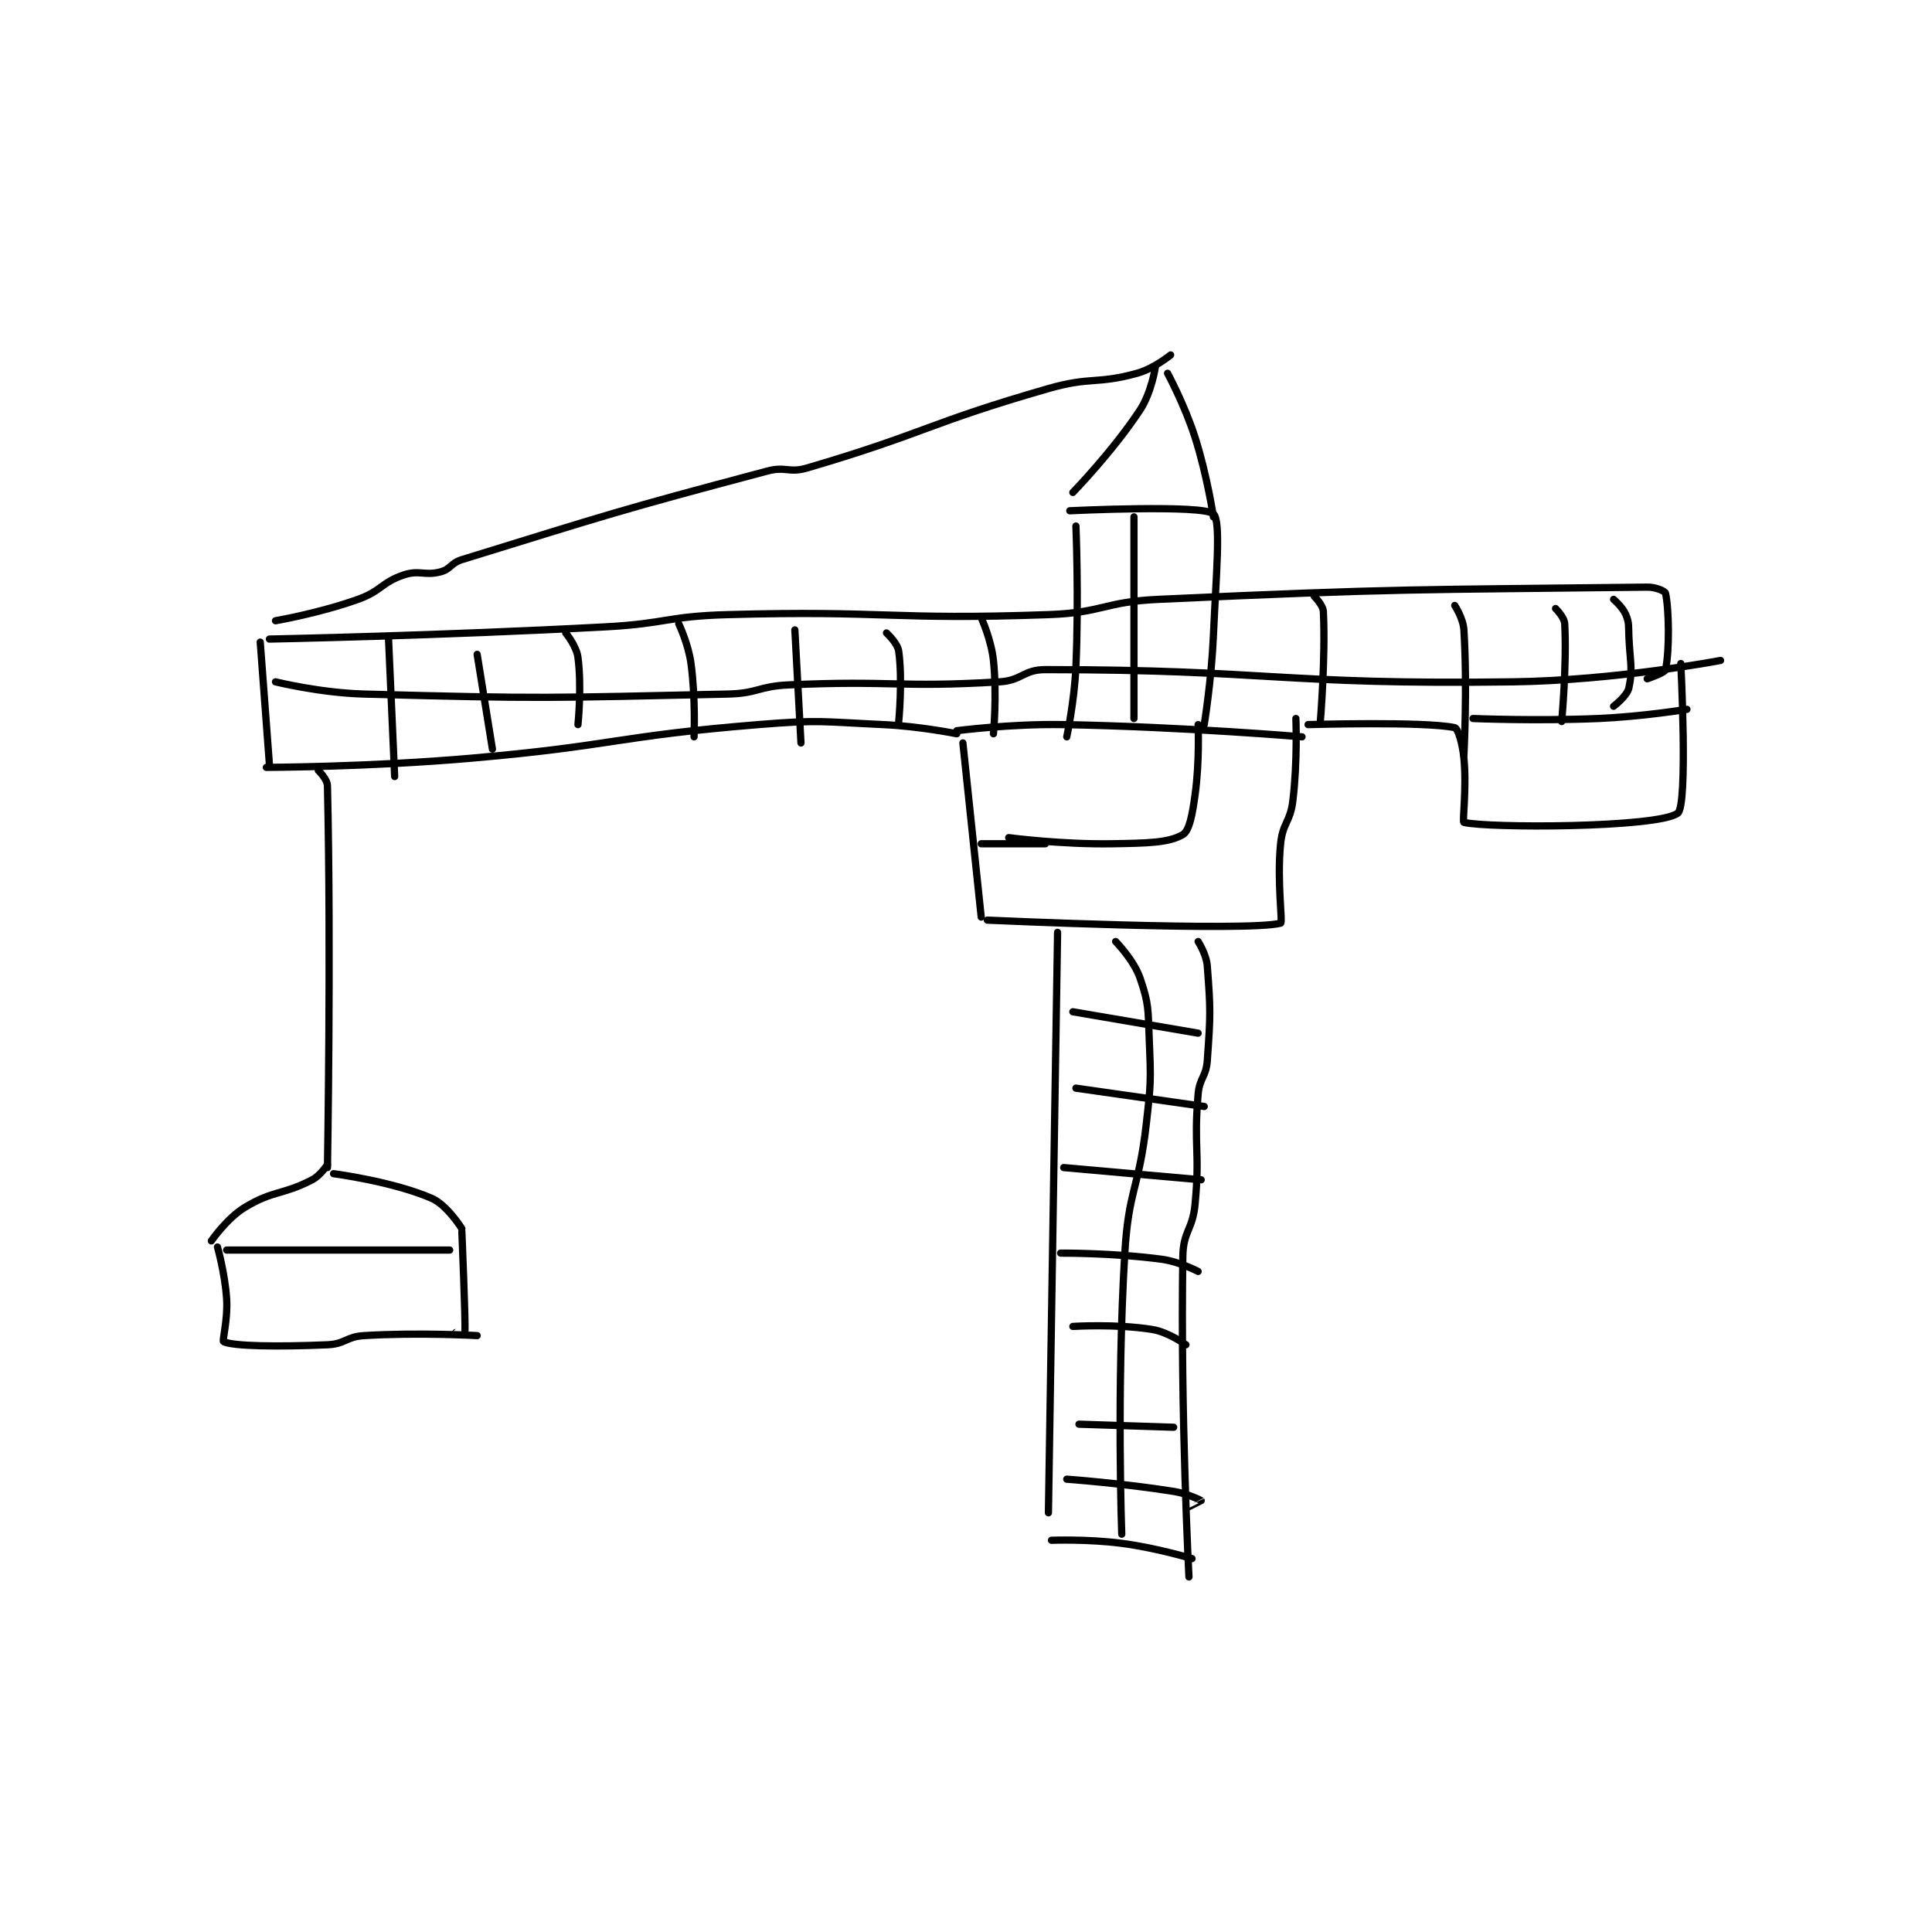 <?xml version="1.0" encoding="utf-8"?>
<!DOCTYPE svg PUBLIC "-//W3C//DTD SVG 1.1//EN" "http://www.w3.org/Graphics/SVG/1.1/DTD/svg11.dtd">
<svg viewBox="0 0 800 800" preserveAspectRatio="xMinYMin meet" xmlns="http://www.w3.org/2000/svg" version="1.1">
<g fill="none" stroke="black" stroke-linecap="round" stroke-linejoin="round" stroke-width="2.371">
<g transform="translate(87.52,146.98) scale(1.265) translate(-72,-38)">
<path id="0" d="M318 165 L324 222 "/>
<path id="1" d="M326 223 C326 223 411.025 226.858 422 224 C422.776 223.798 420.762 210.381 422 198 C422.686 191.143 425.155 190.933 426 184 C427.583 171.022 427 157 427 157 "/>
<path id="2" d="M349 227 L346 417 "/>
<path id="3" d="M395 230 C395 230 397.705 234.165 398 238 C399.111 252.443 399.063 254.117 398 269 C397.615 274.384 395.462 274.57 395 280 C393.518 297.409 395.653 298.479 394 316 C393.204 324.436 390.135 324.733 390 333 C389.166 383.849 392 438 392 438 "/>
<path id="4" d="M316 161 C316 161 333.625 158.692 351 159 C389.795 159.687 429 163 429 163 "/>
<path id="5" d="M355 94 C355 94 355.99 117.236 355 140 C354.502 151.447 352 163 352 163 "/>
<path id="6" d="M353 89 C353 89 396.456 86.908 400 90 C402.583 92.254 400.863 110.144 400 130 C399.371 144.461 397 159 397 159 "/>
<path id="7" d="M316 162 C316 162 303.951 159.552 292 159 C271.701 158.063 271.227 157.352 251 159 C204.184 162.815 204.001 165.913 157 170 C123.708 172.895 90 173 90 173 "/>
<path id="8" d="M88 132 L91 172 "/>
<path id="9" d="M91 131 C91 131 146.16 129.925 201 127 C221.01 125.933 221.059 123.55 241 123 C293.2 121.56 294.063 124.842 346 123 C363.895 122.365 364.038 118.825 382 118 C461.414 114.353 466.679 114.907 542 114 C544.812 113.966 547.847 115.312 548 116 C549.146 121.159 549.341 134.742 548 141 C547.77 142.073 542 144 542 144 "/>
<path id="10" d="M431 159 C431 159 469.159 157.877 479 160 C480.053 160.227 481.527 165.115 482 170 C482.965 179.969 481.42 190.851 482 191 C489.437 192.912 545.36 192.863 552 188 C555.392 185.515 553 139 553 139 "/>
<path id="11" d="M107 174 C107 174 109.95 176.815 110 179 C111.243 232.882 110 304 110 304 "/>
<path id="12" d="M110 303 C110 303 107.764 306.567 105 308 C95.294 313.033 92.274 311.38 83 317 C77.032 320.617 72 328 72 328 "/>
<path id="13" d="M112 306 C112 306 131.091 308.468 144 314 C149.205 316.231 154 324 154 324 "/>
<path id="14" d="M74 330 C74 330 76.464 338.695 77 347 C77.434 353.732 75.49 360.768 76 361 C79.277 362.489 93.682 362.709 110 362 C115.829 361.747 116.111 359.361 122 359 C139.885 357.905 159 359 159 359 "/>
<path id="15" d="M154 325 C154 325 155.234 354.142 155 358 C154.999 358.021 152 358 152 358 "/>
<path id="16" d="M77 331 L150 331 "/>
<path id="17" d="M354 253 L395 260 "/>
<path id="18" d="M355 278 L397 284 "/>
<path id="19" d="M351 304 L396 308 "/>
<path id="20" d="M350 332 C350 332 367.207 331.894 383 334 C388.95 334.793 395 338 395 338 "/>
<path id="21" d="M354 356 C354 356 368.185 355.084 380 357 C385.334 357.865 391 362 391 362 "/>
<path id="22" d="M356 388 L387 389 "/>
<path id="23" d="M352 406 C352 406 369.994 407.295 387 410 C391.523 410.719 395.936 412.936 396 413 C396.011 413.011 392 415 392 415 "/>
<path id="24" d="M347 426 C347 426 358.793 425.538 370 427 C381.46 428.495 393 432 393 432 "/>
<path id="25" d="M368 230 C368 230 373.943 236.015 376 242 C378.933 250.533 378.589 252.125 379 262 C379.572 275.719 379.573 276.24 378 290 C375.606 310.948 372.247 311.117 371 332 C368.294 377.323 370 424 370 424 "/>
<path id="26" d="M374 91 L374 157 "/>
<path id="27" d="M93 145 C93 145 107.593 148.611 122 149 C180.9 150.592 182.184 150.269 241 149 C250.917 148.786 251.043 146.447 261 146 C295.143 144.465 296.621 146.987 330 145 C337.365 144.562 337.803 141 345 141 C418.409 141 422.172 146.029 498 145 C531.76 144.542 566 138 566 138 "/>
<path id="28" d="M130 131 L132 176 "/>
<path id="29" d="M159 136 L164 167 "/>
<path id="30" d="M188 129 C188 129 191.499 133.239 192 137 C193.293 146.697 192 159 192 159 "/>
<path id="31" d="M225 126 C225 126 228.131 132.567 229 139 C230.549 150.465 230 163 230 163 "/>
<path id="32" d="M263 128 L265 165 "/>
<path id="33" d="M293 129 C293 129 296.628 132.303 297 135 C298.306 144.47 297 158 297 158 "/>
<path id="34" d="M324 124 C324 124 327.278 131.14 328 138 C329.202 149.416 328 162 328 162 "/>
<path id="35" d="M433 117 C433 117 435.894 119.82 436 122 C436.743 137.226 435 158 435 158 "/>
<path id="36" d="M479 120 C479 120 481.766 124.179 482 128 C483.172 147.144 482 169 482 169 "/>
<path id="37" d="M512 121 C512 121 514.882 123.819 515 126 C515.73 139.495 514 158 514 158 "/>
<path id="38" d="M531 118 C531 118 533.975 120.54 535 123 C536.14 125.737 535.855 126.52 536 130 C536.35 138.4 537.379 140.656 536 147 C535.425 149.645 531 153 531 153 "/>
<path id="39" d="M485 157 C485 157 505.646 157.872 526 157 C540.461 156.38 555 154 555 154 "/>
<path id="40" d="M333 196 C333 196 350.322 198.293 367 198 C378.32 197.801 385.409 197.721 390 195 C392.169 193.715 393.106 188.436 394 182 C395.526 171.014 395 159 395 159 "/>
<path id="41" d="M345 198 L324 198 "/>
<path id="42" d="M381 42 C381 42 379.747 50.311 376 56 C367.011 69.649 354 83 354 83 "/>
<path id="43" d="M385 44 C385 44 390.597 54.338 394 65 C397.979 77.468 400 91 400 91 "/>
<path id="44" d="M93 125 C93 125 107.279 122.543 120 118 C127.7 115.25 127.686 112.438 135 110 C140.106 108.298 141.79 110.371 147 109 C150.422 108.1 150.345 106.127 154 105 C202.361 90.085 204.749 89.076 254 76 C260.066 74.389 261.056 76.744 267 75 C305.735 63.632 306.49 60.341 346 49 C359.908 45.008 361.626 47.678 375 44 C380.57 42.468 386 38 386 38 "/>
</g>
</g>
</svg>
